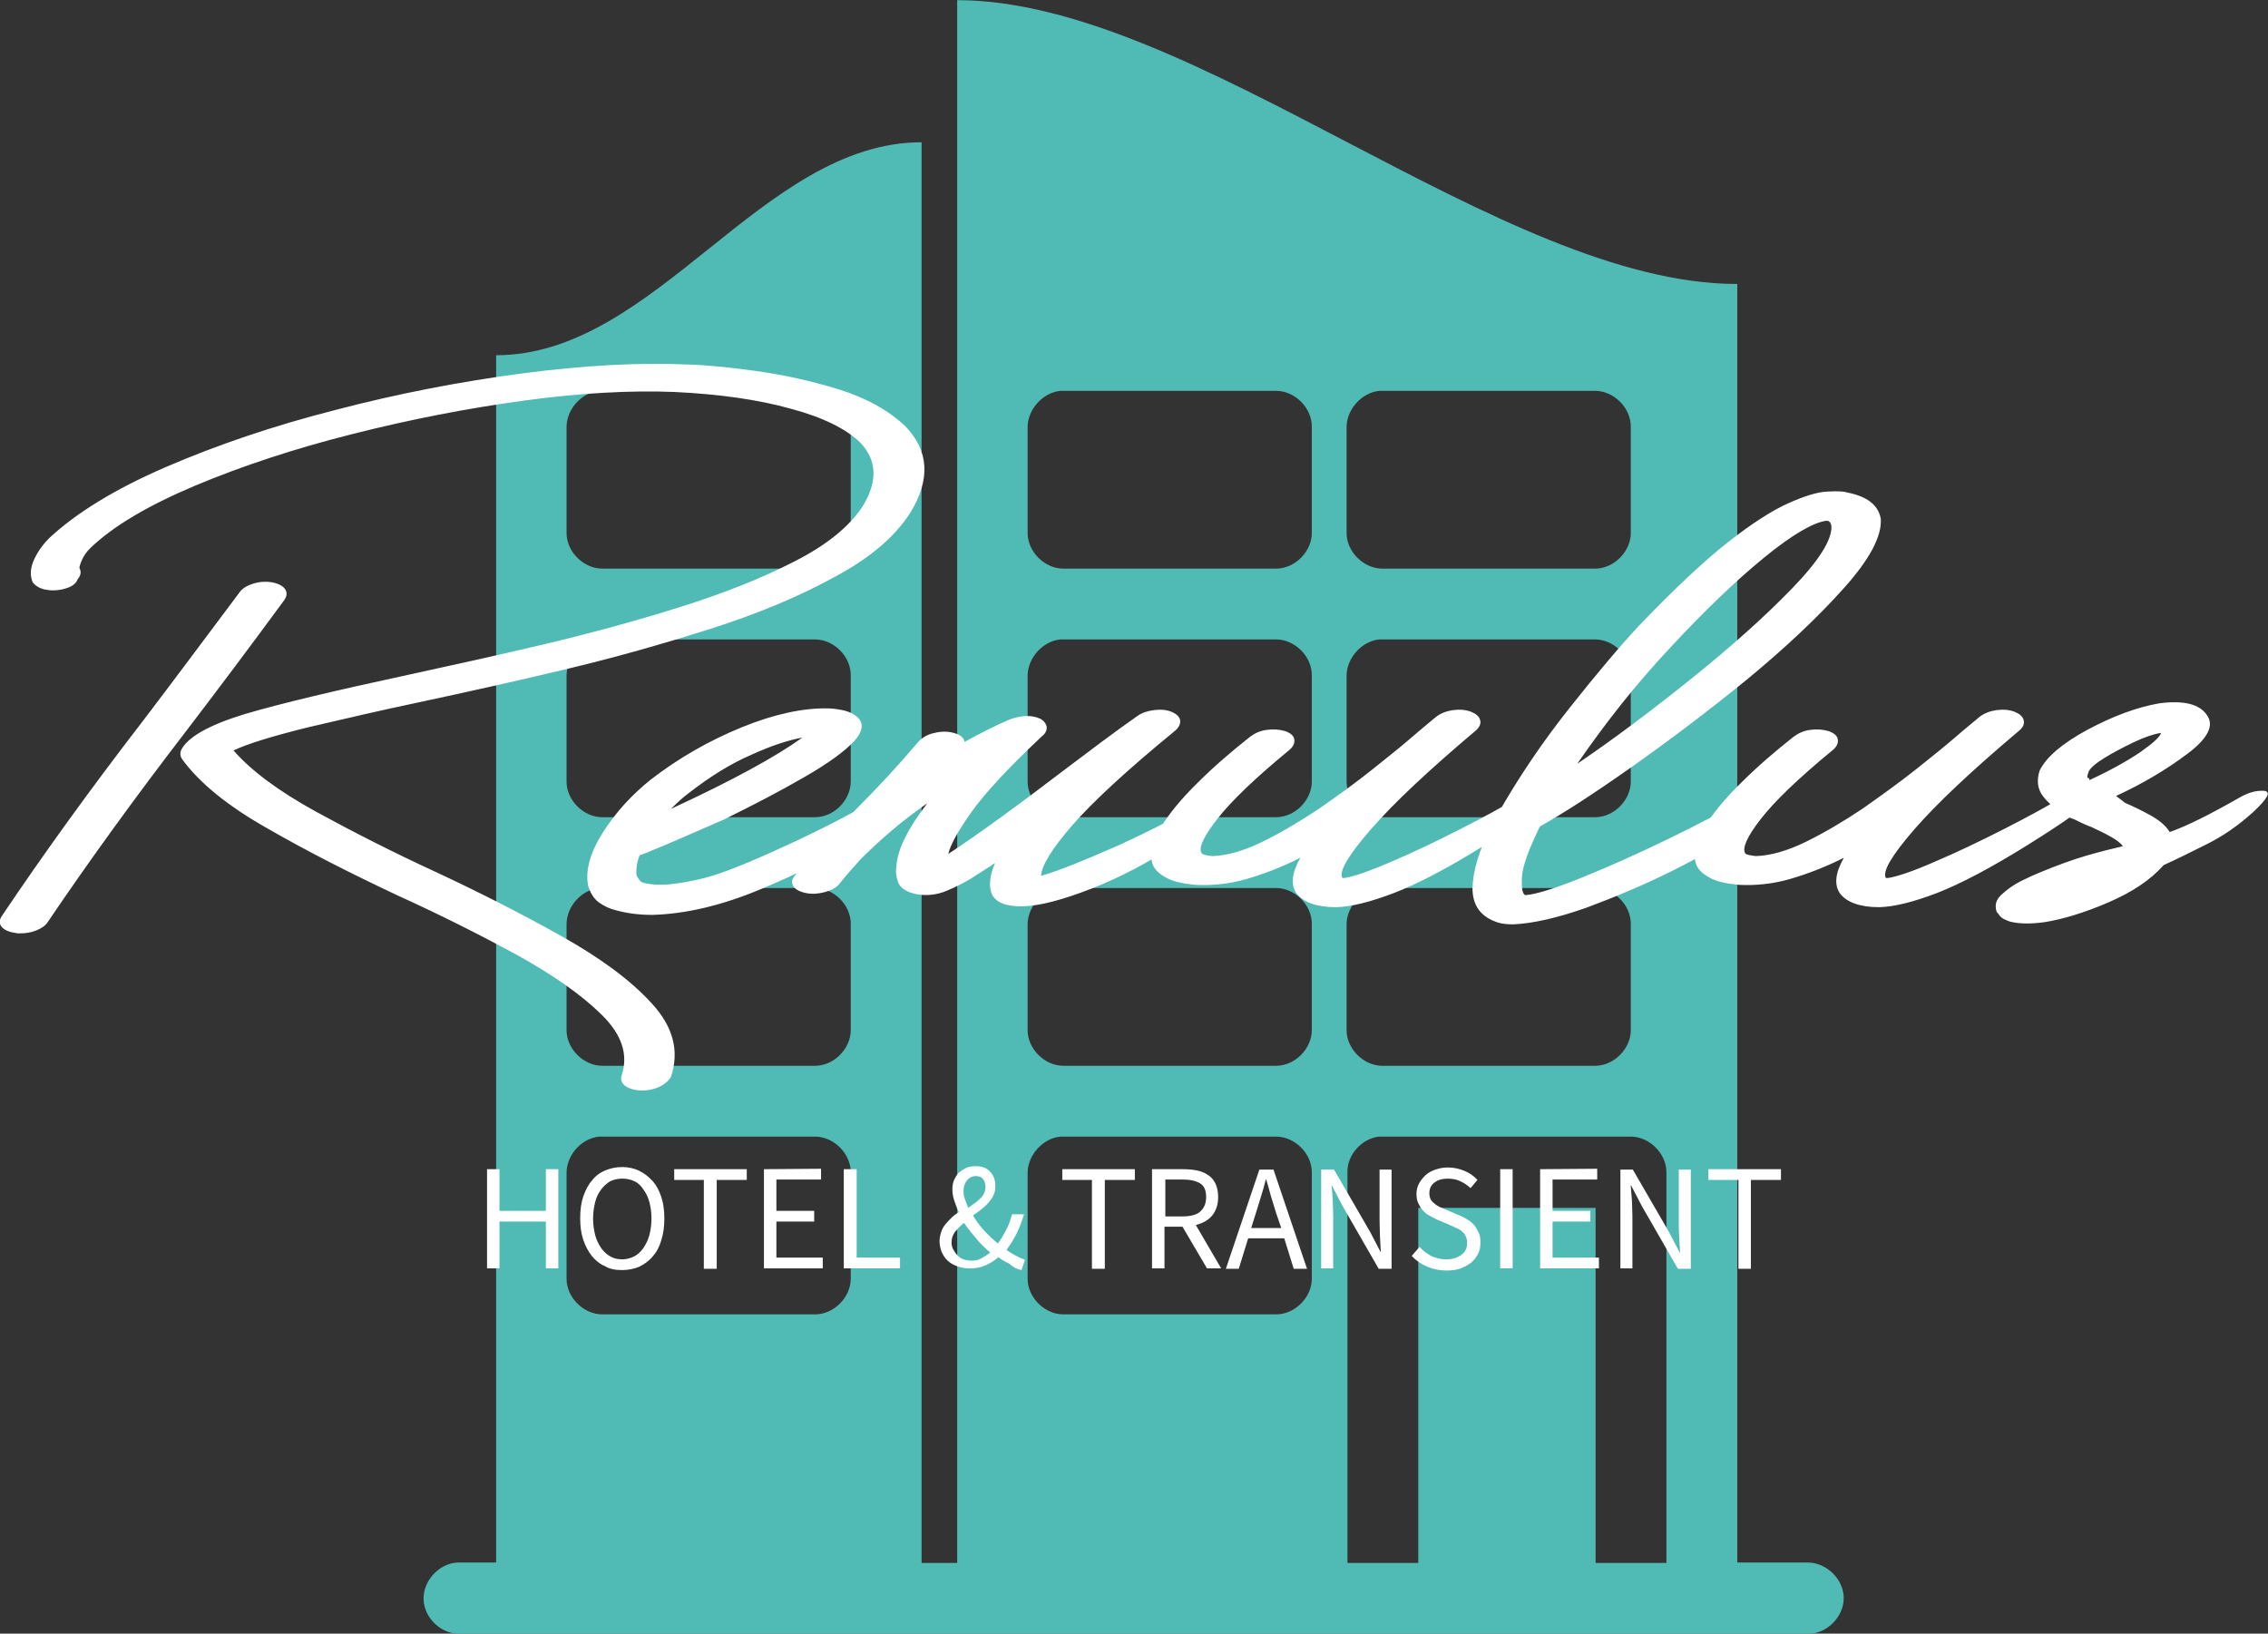<?xml version="1.0" encoding="utf-8"?>
<!-- Generator: Adobe Illustrator 26.3.0, SVG Export Plug-In . SVG Version: 6.00 Build 0)  -->
<svg version="1.1"
	 id="Layer_1" xmlns:cc="http://creativecommons.org/ns#" xmlns:inkscape="http://www.inkscape.org/namespaces/inkscape" xmlns:sodipodi="http://sodipodi.sourceforge.net/DTD/sodipodi-0.dtd" xmlns:dc="http://purl.org/dc/elements/1.1/" xmlns:svg="http://www.w3.org/2000/svg" xmlns:rdf="http://www.w3.org/1999/02/22-rdf-syntax-ns#"
	 xmlns="http://www.w3.org/2000/svg" xmlns:xlink="http://www.w3.org/1999/xlink" x="0px" y="0px" viewBox="0 0 528.3 380.5"
	 style="enable-background:new 0 0 528.3 380.5;" xml:space="preserve">
<rect x="0" y="0" width="528.3" height="380.5" fill="#333333" stroke="none"/>
<style type="text/css">
	.st0{fill:#50BBB5;}
	.st1{fill:#FFFFFF;}
</style>
<g transform="matrix(1,0,0,1,33.57,0)">
	<g>
		<g transform="translate(0,-952.362)">
			<path class="st0" d="M189.4,952.4v364h-8.3V985.5c-37.2,0-61.9,49.6-99.1,49.6v281.2c-3,0-6.1,0-9,0c-4.3,0.2-8.1,4.3-7.9,8.7
				s4.3,8.1,8.6,7.9h313.8c4.4,0.1,8.4-3.9,8.4-8.3s-4-8.3-8.4-8.3h-16.4v-297.8C316.1,1018.6,244.4,952.4,189.4,952.4z M106,1043.4
				c16.7,0,33.6,0,50.3,0c4.3,0,8.3,3.9,8.3,8.3v24.8c0,4.3-3.9,8.3-8.3,8.3h-49.6c-4.3,0-8.3-3.9-8.3-8.3v-24.8
				C98.5,1047.6,101.9,1043.8,106,1043.4z M213.4,1043.4c16.7,0,33.6,0,50.3,0c4.3,0,8.3,3.9,8.3,8.3v24.8c0,4.3-3.9,8.3-8.3,8.3
				h-49.6c-4.3,0-8.3-3.9-8.3-8.3v-24.8C205.9,1047.6,209.4,1043.8,213.4,1043.4z M287.7,1043.4c16.7,0,33.6,0,50.3,0
				c4.3,0,8.3,3.9,8.3,8.3v24.8c0,4.3-3.9,8.3-8.3,8.3h-49.6c-4.3,0-8.3-3.9-8.3-8.3v-24.8C280.2,1047.6,283.7,1043.8,287.7,1043.4
				L287.7,1043.4z M106,1101.3c16.7,0,33.6,0,50.3,0c4.3,0,8.3,3.9,8.3,8.3v24.8c0,4.3-3.9,8.3-8.3,8.3h-49.6
				c-4.3,0-8.3-3.9-8.3-8.3v-24.8C98.5,1105.5,101.9,1101.7,106,1101.3z M213.4,1101.3c16.7,0,33.6,0,50.3,0c4.3,0,8.3,3.9,8.3,8.3
				v24.8c0,4.3-3.9,8.3-8.3,8.3h-49.6c-4.3,0-8.3-3.9-8.3-8.3v-24.8C205.9,1105.5,209.4,1101.7,213.4,1101.3z M287.7,1101.3
				c16.7,0,33.6,0,50.3,0c4.3,0,8.3,3.9,8.3,8.3v24.8c0,4.3-3.9,8.3-8.3,8.3h-49.6c-4.3,0-8.3-3.9-8.3-8.3v-24.8
				C280.2,1105.5,283.7,1101.7,287.7,1101.3L287.7,1101.3z M106,1159.2c16.7,0,33.6,0,50.3,0c4.3,0,8.3,3.9,8.3,8.3v24.8
				c0,4.3-3.9,8.3-8.3,8.3h-49.6c-4.3,0-8.3-3.9-8.3-8.3v-24.8C98.5,1163.4,101.9,1159.6,106,1159.2z M213.4,1159.2
				c16.7,0,33.6,0,50.3,0c4.3,0,8.3,3.9,8.3,8.3v24.8c0,4.3-3.9,8.3-8.3,8.3h-49.6c-4.3,0-8.3-3.9-8.3-8.3v-24.8
				C205.9,1163.4,209.4,1159.6,213.4,1159.2z M287.7,1159.2c16.7,0,33.6,0,50.3,0c4.3,0,8.3,3.9,8.3,8.3v24.8c0,4.3-3.9,8.3-8.3,8.3
				h-49.6c-4.3,0-8.3-3.9-8.3-8.3v-24.8C280.2,1163.4,283.7,1159.6,287.7,1159.2L287.7,1159.2z M106,1217.1c16.7,0,33.6,0,50.3,0
				c4.3,0,8.3,3.9,8.3,8.3v24.8c0,4.3-3.9,8.3-8.3,8.3h-49.6c-4.3,0-8.3-3.9-8.3-8.3v-24.8C98.5,1221.3,101.9,1217.5,106,1217.1z
				 M213.4,1217.1c16.7,0,33.6,0,50.3,0c4.3,0,8.3,3.9,8.3,8.3v24.8c0,4.3-3.9,8.3-8.3,8.3h-49.6c-4.3,0-8.3-3.9-8.3-8.3v-24.8
				C205.9,1221.3,209.4,1217.5,213.4,1217.1z M287.7,1217.1c19.5,0,39.1,0,58.6,0c4.3,0,8.3,3.9,8.3,8.3v91h-16.5v-82.7h-41.3v82.7
				h-16.5v-91C280.2,1221.3,283.7,1217.5,287.7,1217.1L287.7,1217.1z"/>
		</g>
	</g>
</g>
<g transform="translate(0,28.796)">
	<g transform="matrix(1,0,0,1,0,0)">
		<g transform="scale(1)">
			<g>
				<path class="st1" d="M14.8,108.4L14.8,108.4c-1.6,0.4-3,0.4-4.4,0.1c-1.3-0.3-2.2-0.9-2.8-1.7l0,0c-0.7-1.7-0.5-3.5,0.4-5.4
					s2.1-3.5,3.4-4.8l0,0c6.3-5.9,15.4-11.5,27.2-16.6s25-9.6,39.5-13.3c14.5-3.8,29-6.6,43.4-8.5s27.3-2.6,38.6-2.1l0,0
					c4.1,0.1,9.4,0.6,15.9,1.5s12.9,2.3,19.4,4.3c6.4,2,11.6,4.9,15.5,8.6l0,0c5.5,5.7,5.9,12.4,1.1,20.2l0,0
					c-3.6,5.6-9.5,10.6-17.8,15c-8.2,4.5-17.8,8.5-28.8,12s-22.3,6.7-34.1,9.5s-23,5.3-33.8,7.6l0,0c-8.6,1.8-17.1,3.8-25.7,5.8
					c-8.5,2.1-14.3,3.9-17.4,5.4l0,0c4.1,4.7,10.4,9.4,19.1,14.2c8.6,4.7,18,9.5,28,14.1l0,0c10.3,4.8,20.1,9.8,29.2,14.9
					s16.2,10.3,21.1,15.7c5,5.4,6.5,11.1,4.5,17.1l0,0c-0.5,0.9-1.4,1.7-2.6,2.3c-1.3,0.6-2.6,0.9-4.1,0.9l0,0c-0.2,0-0.3,0-0.4,0
					l0,0c-1.6-0.1-2.8-0.5-3.6-1.1s-1.1-1.5-0.8-2.4l0,0c1.6-4.8,0.1-9.5-4.7-14.2s-11.4-9.3-19.9-14c-8.5-4.6-17.6-9.2-27.3-13.6
					l0,0c-11.3-5.3-21.5-10.5-30.7-15.8c-9.2-5.2-15.8-10.6-19.8-16.1l0,0c-0.4-0.6-0.5-1.3-0.2-2.1l0,0c1.5-3,6.4-5.8,14.9-8.4
					c8.5-2.5,21.2-5.5,37.9-9.1l0,0c10.1-2.2,20.6-4.5,31.6-7.1s21.6-5.5,31.8-8.7s19-6.7,26.6-10.6c7.5-3.8,12.8-8.1,15.9-12.8l0,0
					c3.6-5.8,3.4-10.8-0.5-14.9l0,0c-3.3-3.2-8.7-5.9-16.2-7.9c-7.5-2.1-16.6-3.4-27.1-3.9l0,0c-10.1-0.4-21.7,0.2-35,2
					c-13.2,1.8-26.6,4.4-40,7.8c-13.5,3.4-25.6,7.4-36.6,12C34.6,88.9,26.4,93.7,21,98.9l0,0c-0.9,0.9-1.5,1.8-1.9,2.7
					c-0.4,0.9-0.6,1.6-0.6,1.9l0,0c0.5,0.9,0.3,1.8-0.4,2.6C17.6,107.4,16.4,108,14.8,108.4z M3.6,188.5L3.6,188.5
					c-1.5-0.2-2.6-0.7-3.2-1.4s-0.6-1.6,0-2.5l0,0c9.6-14.3,20.5-29.4,32.6-45.1l0,0c7.1-9.3,14.6-19.4,22.7-30.2l0,0
					c0.6-0.9,1.6-1.6,3.1-2.1s3-0.6,4.4-0.4l0,0c1.6,0.3,2.6,0.8,3.2,1.6c0.5,0.8,0.5,1.6-0.2,2.6l0,0c-8,10.9-15.6,21-22.7,30.3
					l0,0c-12,15.6-22.8,30.5-32.4,44.7l0,0c-0.5,0.8-1.4,1.4-2.6,1.9s-2.5,0.7-3.8,0.7l0,0C4.3,188.6,3.9,188.6,3.6,188.5z
					 M150.4,169.9L150.4,169.9c-0.5,0.2-1,0.4-1.4,0.5l0,0c-0.7,1.8-0.9,3.4-0.7,4.8l0,0c0.2,0.3,0.4,0.6,0.6,0.9s0.5,0.6,0.9,0.7
					l0,0c2.2,0.6,4.8,0.6,7.7,0.2c2.9-0.4,5.7-1,8.4-1.8l0,0c4.8-1.5,11.4-4.3,19.7-8.2s14.6-7.3,18.8-9.9l0,0
					c1.3-0.7,2.5-1,3.6-0.6c1.1,0.3,0.8,1.5-0.7,3.6s-4.7,4.7-9.6,7.9c-4.9,3.2-11.8,6.7-20.7,10.4s-17.3,5.7-25.1,5.9l0,0
					c-3.2,0-6-0.4-8.5-1.1l0,0c-1.3-0.3-2.6-0.9-3.9-1.8c-1.2-0.9-2-2.2-2.5-3.9l0,0c-0.7-3.6,0.5-7.8,3.5-12.5s6.8-8.8,11.2-12.3
					l0,0c6.5-5,13.5-9,21.1-12.1s14.3-4.5,20-4.4l0,0c0.7,0,1.9,0.1,3.4,0.4s2.8,0.9,3.8,1.9l0,0c1.2,1.4,0.9,3.1-0.9,5.2l0,0
					c-2.3,2.5-6.3,5.4-11.9,8.6c-5.7,3.3-11.9,6.5-18.6,9.8C161.9,165,155.9,167.7,150.4,169.9z M160.6,155.8L160.6,155.8
					c-1.5,1.1-2.9,2.4-4.3,3.8l0,0c14.3-6.6,24.5-12.2,30.6-16.6l0,0c-3.3,0.6-7.3,1.9-12.1,4.1C170,149.2,165.4,152.1,160.6,155.8z
					 M231,179.4L231,179.4c-0.7-1.9-0.5-4.3,0.8-7.2l0,0c-2.2,1.5-4.2,2.7-5.9,3.8l0,0c-1.5,0.9-3.3,1.8-5.4,2.7
					c-2.2,0.9-4.5,1.2-6.9,0.8l0,0c-2.5-0.5-3.9-1.5-4.4-2.8c-0.5-1.4-0.6-2.6-0.4-3.7l0,0c0.2-3.8,2.6-8.7,7.2-14.7l0,0
					c-5.5,3.8-10.7,8.2-15.6,13.1l0,0c-1.7,1.9-3.4,3.8-4.9,5.7l0,0c-0.7,0.9-1.9,1.5-3.4,1.9s-3,0.5-4.4,0.2l0,0
					c-1.5-0.3-2.5-0.9-2.9-1.6c-0.5-0.8-0.4-1.6,0.4-2.5l0,0c1.7-2.2,3.6-4.3,5.6-6.4l0,0c3-3.2,6-6.4,9-9.4l0,0
					c5-5,9.7-10.1,14.1-15.3l0,0c0.8-0.9,1.9-1.6,3.4-2s3-0.5,4.4-0.2l0,0c1.8,0.4,2.8,1.1,3,2.2l0,0c3.8-2.1,7.2-3.8,10.2-5.1l0,0
					c1.2-0.5,2.4-0.8,3.8-0.9c1.3-0.1,2.5,0.1,3.6,0.6l0,0c0.9,0.5,1.4,1.2,1.5,1.9s-0.2,1.5-1.1,2.2l0,0
					c-8,7.5-13.5,13.5-16.6,17.9s-4.8,7.6-5.2,9.5l0,0c7.4-4.9,16.2-11.3,26.4-19.1l0,0c6.5-4.9,12.3-9.3,17.6-13l0,0
					c1.1-0.8,2.4-1.2,3.9-1.4s2.9-0.1,4.1,0.4l0,0c1.2,0.5,1.9,1.2,2,2s-0.3,1.7-1.3,2.5l0,0c-11.1,9.1-19,16.4-23.8,21.9
					s-7.2,9.5-7.3,11.8l0,0c4.2-1.2,10.1-3.6,17.8-7c7.7-3.5,14.7-7.1,21-11l0,0c1.2-0.8,2.4-1.1,3.7-1.1s1.3,1,0.2,2.7
					c-1.2,1.8-4.9,4.8-11.4,9.1c-6.4,4.3-13,7.7-19.6,10.3c-6.7,2.6-12,4-15.9,4.1l0,0c-0.2,0-0.4,0-0.5,0l0,0
					C234.1,182.3,231.9,181.3,231,179.4z M359.9,157.8L359.9,157.8c-0.5,1.3-5.1,4.6-13.8,10.1c-8.8,5.5-15.9,9.2-21.4,11.3
					s-9.9,3.2-13.4,3.3l0,0c-0.1,0-0.1,0-0.1,0l0,0c-4.5,0-7.5-1.1-9.2-3.2l0,0c-1.4-2-1.1-4.8,0.9-8.3l0,0
					c-4.2,2.1-8.3,3.7-12.4,4.9s-8.1,1.6-12.1,1.4l0,0c-3-0.3-5.3-0.8-6.8-1.7c-1.5-0.8-2.4-1.7-2.9-2.6l0,0
					c-1.1-2.4-0.6-5.3,1.4-8.7c2.1-3.4,5-7,8.9-10.8c3.8-3.8,7.9-7.3,12.2-10.7l0,0c1.1-0.8,2.3-1.4,3.9-1.6c1.5-0.2,3-0.1,4.3,0.3
					l0,0c1.3,0.5,2,1.1,2.1,2s-0.3,1.7-1.3,2.5l0,0c-7.9,6.5-13.4,11.8-16.6,15.9c-3.2,4.1-4.5,6.8-3.7,8l0,0c0,0.1,0.1,0.1,0.2,0.2
					c0.1,0.1,0.2,0.1,0.5,0.2c0.2,0.1,0.6,0.1,1,0.2l0,0c0.3,0,0.5,0.1,0.8,0.1l0,0c3.4-0.1,7.3-1.2,11.6-3.3
					c4.3-2.1,8.7-4.7,13.2-7.7c4.5-3.1,8.6-6.1,12.5-9.2s7-5.6,9.3-7.6l0,0c2.3-2,4.2-3.5,5.6-4.7l0,0c1.1-0.8,2.4-1.3,3.9-1.5
					s2.9-0.1,4.2,0.4l0,0c1.2,0.5,1.9,1.1,2.1,2c0.2,0.8-0.2,1.7-1.2,2.5l0,0c-10.9,9.2-19,16.8-24.3,22.9s-7.5,9.9-6.6,11.3l0,0
					c0,0,0,0,0.1,0l0,0c0.1,0,0.3,0,0.4,0l0,0l0,0l0,0l0,0l0,0c2-0.3,5.6-1.5,10.9-3.8c5.2-2.2,10.6-4.8,16.1-7.6s9.9-5.2,13.1-7.2
					l0,0c1.3-0.7,2.8-1.1,4.4-1.2C359.6,156,360.2,156.6,359.9,157.8z M430.2,85.9L430.2,85.9c4.7,0.9,7.3,2.9,7.9,6.1l0,0
					c0.3,4.1-2.6,9.5-8.6,16.2S416,122,406.9,129.5c-9.1,7.4-18.1,14.2-26.9,20.4s-15.9,10.8-21.3,13.8l0,0
					c-2.7,5.5-4.1,9.5-4.2,11.9s0.1,3.8,0.8,4.1l0,0c2.6-0.2,7-1.6,13.2-4.1s12.9-5.5,19.9-8.9c7.1-3.4,13.1-6.6,18.1-9.6l0,0
					c0.9-0.5,2.1-0.8,3.6-0.9s2.3,0.5,2.3,1.6l0,0c-0.1,1.4-2.3,3.6-6.5,6.7c-4.3,3.1-9.7,6.2-16.3,9.5s-13.3,6.1-20,8.6
					c-6.8,2.4-12.5,3.7-17.1,3.9l0,0c-1.3,0-2.5-0.1-3.5-0.4l0,0c-4.1-1.3-6-4-6-8c0.1-4,1.5-8.8,4.3-14.3l0,0c-0.2-1.1,0.3-2,1.6-3
					l0,0c4.7-8.3,10.2-16.5,16.7-24.7s12-14.7,16.5-19.5l0,0c8-8.3,14.8-14.7,20.4-19.1s10.3-7.4,14.1-9.1s6.8-2.6,9-2.7
					S429.4,85.6,430.2,85.9z M367.4,149.1L367.4,149.1c8.7-5.9,17.6-12.6,26.8-20s16.9-14.3,23.2-20.8s9.4-11.4,9.2-14.6l0,0
					c-0.1-0.5-0.3-0.9-0.5-1c-0.2-0.2-0.5-0.2-0.7-0.2l0,0c-3,0.4-7.9,3.2-14.5,8.6s-13.9,12.4-21.7,20.8
					C381.2,130.4,374.1,139.4,367.4,149.1z M486.4,157.8L486.4,157.8c-0.5,1.3-5.1,4.6-13.9,10.1s-15.9,9.2-21.3,11.3
					c-5.5,2.1-9.9,3.2-13.4,3.3l0,0c-0.1,0-0.1,0-0.1,0l0,0c-4.4,0-7.5-1.1-9.1-3.2l0,0c-1.4-2-1.1-4.8,0.9-8.3l0,0
					c-4.2,2.1-8.3,3.7-12.4,4.9s-8.1,1.6-12.1,1.4l0,0c-3-0.3-5.3-0.8-6.8-1.7c-1.5-0.8-2.4-1.7-2.9-2.6l0,0
					c-1.1-2.4-0.6-5.3,1.4-8.7c2.1-3.4,5-7,8.9-10.8c3.8-3.8,7.9-7.3,12.2-10.7l0,0c1.1-0.8,2.3-1.4,3.9-1.6
					c1.5-0.2,2.9-0.1,4.3,0.3l0,0c1.3,0.5,2,1.1,2.1,2s-0.3,1.7-1.3,2.5l0,0c-7.9,6.5-13.4,11.8-16.6,15.9c-3.2,4.1-4.4,6.8-3.7,8
					l0,0c0,0.1,0.1,0.1,0.2,0.2c0.1,0.1,0.3,0.1,0.5,0.2c0.3,0.1,0.6,0.1,1,0.2l0,0c0.3,0,0.5,0.1,0.8,0.1l0,0
					c3.4-0.1,7.3-1.2,11.6-3.3c4.3-2.1,8.7-4.7,13.2-7.7c4.4-3.1,8.6-6.1,12.5-9.2s7-5.6,9.3-7.6l0,0c2.3-2,4.2-3.5,5.6-4.7l0,0
					c1.1-0.8,2.4-1.3,3.9-1.5s2.9-0.1,4.2,0.4l0,0c1.2,0.5,1.9,1.1,2.1,2s-0.2,1.7-1.2,2.5l0,0c-10.9,9.2-19,16.8-24.3,22.9
					s-7.5,9.9-6.6,11.3l0,0c0,0,0,0,0.1,0l0,0c0.1,0,0.3,0,0.4,0l0,0l0,0l0,0l0,0l0,0c2-0.3,5.7-1.5,10.9-3.8
					c5.2-2.2,10.6-4.8,16.1-7.6s9.9-5.2,13.2-7.2l0,0c1.3-0.7,2.8-1.1,4.4-1.2C486.1,156,486.7,156.6,486.4,157.8z M465.1,183.6
					L465.1,183.6c-0.5-1.5-0.2-2.8,1.1-4s2.8-2.3,4.6-3.2c1.8-0.9,3.2-1.5,4.4-2l0,0c4.1-1.7,7.7-3,10.8-3.9s5.9-1.6,8.5-2.2l0,0
					c-0.5-0.7-1.4-1.4-2.8-2.2s-2.9-1.5-4.6-2.3l0,0c-0.1,0-0.2-0.1-0.3-0.1l0,0c-1.3-0.5-2.5-1.1-3.7-1.7l0,0
					c-0.7-0.2-1.4-0.5-2-0.9l0,0c-0.2-0.2-0.5-0.4-0.8-0.6l0,0c-2-1.2-3.5-2.6-4.6-4.1c-1.1-1.6-1.3-3.5-0.6-5.7l0,0
					c1.5-3.1,5.2-6.3,11.1-9.5c6-3.2,11.6-5.3,16.9-6.2l0,0c5.6-0.7,9.3,0.2,11,2.8l0,0c1.7,2.4,0.2,5.4-4.6,9
					c-4.8,3.6-10.3,6.9-16.6,9.8l0,0c1.3,1,2,1.5,2,1.5l0,0c0,0,0,0,0.1,0.1l0,0c2.1,0.9,4.1,1.9,6.1,3c1.9,1.1,3.4,2.3,4.3,3.8l0,0
					c4-1.4,9.4-4.1,16.4-8.1l0,0c2.1-1.2,3.9-1.6,5.6-1.5c1.7,0.2,0.8,1.8-2.5,4.9c-3.4,3.1-7,5.6-10.8,7.5s-7.2,3.6-10.1,4.9l0,0
					c-3,3.4-7.3,6.3-12.9,8.7s-10.5,3.9-14.9,4.6l0,0c-1.5,0.2-2.9,0.3-4,0.3l0,0c-1.8,0-3.2-0.2-4.2-0.5c-1-0.4-1.7-0.7-2.1-1.2
					C465.6,184.2,465.4,183.9,465.1,183.6z M486.6,152.4L486.6,152.4l0.1,0.5c4.8-2.2,8.7-4.4,11.7-6.4c3-2.1,4.7-3.6,5-4.6l0,0
					c-1.8,0.3-3.9,1-6.4,2.2s-4.8,2.4-6.9,3.7s-3.3,2.4-3.6,3.2l0,0C486.1,152.1,486.1,152.6,486.6,152.4z"/>
			</g>
		</g>
	</g>
	<g transform="matrix(1,0,0,1,38.55,63.628)">
		<g transform="scale(1, 1)">
			<g transform="scale(1)">
				<path class="st1" d="M74.9,179.9V203h2.9v-10.9h10.8V203h2.9v-23.1h-2.9v9.7H77.8v-9.7H74.9z M106.4,203.4c1.4,0,2.8-0.3,4-0.8
					c1.2-0.6,2.3-1.4,3.1-2.4c0.9-1,1.6-2.3,2-3.8c0.5-1.5,0.7-3.2,0.7-5s-0.2-3.5-0.7-5s-1.1-2.7-2-3.7s-1.9-1.8-3.1-2.4
					s-2.6-0.9-4-0.9c-1.5,0-2.8,0.3-4,0.8s-2.3,1.3-3.1,2.4c-0.9,1-1.5,2.3-2,3.7c-0.5,1.5-0.7,3.1-0.7,5s0.2,3.5,0.7,5
					s1.2,2.8,2,3.8c0.9,1.1,1.9,1.9,3.1,2.4C103.5,203.2,104.9,203.4,106.4,203.4z M106.4,200.9c-1,0-2-0.2-2.8-0.7
					c-0.8-0.4-1.5-1.1-2.1-1.9c-0.6-0.9-1.1-1.9-1.4-3c-0.3-1.2-0.5-2.5-0.5-3.9s0.2-2.7,0.5-3.9s0.8-2.1,1.4-2.9s1.3-1.4,2.1-1.9
					c0.9-0.4,1.8-0.6,2.8-0.6s2,0.2,2.8,0.6c0.9,0.4,1.6,1.1,2.1,1.9c0.6,0.8,1.1,1.8,1.4,2.9s0.5,2.4,0.5,3.9
					c0,1.4-0.2,2.8-0.5,3.9s-0.8,2.1-1.4,3c-0.6,0.8-1.3,1.5-2.1,1.9C108.4,200.6,107.4,200.9,106.4,200.9z M125.4,182.4v20.7h3
					v-20.7h7v-2.5h-16.9v2.5H125.4L125.4,182.4z M139.4,179.9V203h13.7v-2.5h-10.8v-8.4h8.8v-2.5h-8.8v-7.3h10.4v-2.5L139.4,179.9
					L139.4,179.9z M158,179.9V203h13.1v-2.5H161v-20.6H158z M183.1,196.9c0-0.9,0.3-1.7,0.8-2.4c0.6-0.7,1.2-1.4,2.1-2.1
					c0.8,1.2,1.8,2.4,2.8,3.6s2.1,2.3,3.3,3.3c-0.7,0.6-1.4,1-2.1,1.4s-1.5,0.5-2.3,0.5c-0.6,0-1.2-0.1-1.8-0.3s-1-0.5-1.4-0.9
					s-0.7-0.9-1-1.4S183.1,197.5,183.1,196.9z M185.9,184.9c0-1,0.3-1.8,0.8-2.4s1.2-1,2.1-1c0.8,0,1.4,0.3,1.7,0.8
					c0.4,0.5,0.5,1.1,0.5,1.8c0,0.5-0.1,1-0.3,1.4s-0.5,0.9-0.9,1.2c-0.4,0.4-0.8,0.8-1.3,1.1c-0.5,0.4-1,0.7-1.5,1.1
					c-0.3-0.7-0.6-1.4-0.8-2.1C185.9,186.2,185.9,185.5,185.9,184.9z M199.4,203.4l0.8-2.4c-0.6-0.2-1.3-0.5-2-0.9s-1.5-0.8-2.3-1.4
					c0.9-1.2,1.7-2.5,2.4-3.9s1.2-2.9,1.7-4.4h-2.8c-0.4,1.4-0.8,2.6-1.4,3.7s-1.2,2.2-1.9,3.1c-1.1-0.9-2.2-1.9-3.2-3
					s-1.9-2.3-2.6-3.5c0.6-0.5,1.3-0.9,1.9-1.4s1.2-1,1.7-1.6s0.9-1.1,1.2-1.8c0.3-0.6,0.4-1.3,0.4-2.1c0-1.4-0.4-2.5-1.2-3.3
					c-0.8-0.9-1.9-1.3-3.4-1.3c-0.8,0-1.5,0.1-2.2,0.4c-0.6,0.3-1.2,0.7-1.7,1.1c-0.5,0.5-0.8,1.1-1.1,1.7c-0.3,0.7-0.4,1.4-0.4,2.1
					c0,0.9,0.1,1.7,0.4,2.6s0.6,1.8,1.1,2.8c-0.6,0.4-1.2,0.8-1.7,1.3s-1,1-1.4,1.5s-0.8,1.1-1,1.8c-0.2,0.6-0.4,1.4-0.4,2.1
					c0,0.9,0.2,1.8,0.5,2.6c0.4,0.8,0.8,1.5,1.4,2c0.6,0.6,1.4,1,2.2,1.3s1.8,0.5,2.9,0.5c1.4,0,2.6-0.2,3.7-0.7s2.1-1.1,3-1.9
					c0.9,0.7,1.9,1.2,2.7,1.6C197.6,202.9,198.5,203.2,199.4,203.4z M215.8,182.4v20.7h3v-20.7h7v-2.5h-16.9v2.5H215.8L215.8,182.4z
					 M232.9,190.9v-8.6h3.9c1.8,0,3.2,0.3,4.2,0.9s1.4,1.7,1.4,3.2s-0.5,2.6-1.4,3.4s-2.4,1.1-4.2,1.1L232.9,190.9L232.9,190.9z
					 M242.6,203h3.3l-5.9-10.1c1.6-0.4,2.9-1.1,3.8-2.2s1.4-2.5,1.4-4.3c0-1.2-0.2-2.2-0.6-3.1c-0.4-0.8-0.9-1.5-1.7-2
					c-0.7-0.5-1.6-0.9-2.6-1.1s-2.1-0.3-3.3-0.3h-7.2V203h2.9v-9.7h4.2L242.6,203z M259.9,193.6h-7l1.1-3.5c0.4-1.3,0.8-2.6,1.2-3.9
					c0.4-1.3,0.8-2.6,1.1-3.9h0.1c0.4,1.4,0.8,2.7,1.1,3.9c0.4,1.3,0.8,2.6,1.2,3.9L259.9,193.6z M260.6,196l2.2,7.1h3.1l-7.8-23.1
					h-3.3l-7.8,23.1h3l2.2-7.1H260.6L260.6,196z M269.2,179.9V203h2.8v-12.1c0-1.2-0.1-2.4-0.1-3.6c-0.1-1.2-0.1-2.4-0.3-3.6h0.1
					l2.5,4.8l8.4,14.6h3V180h-2.8v12c0,1.2,0.1,2.4,0.1,3.7c0.1,1.3,0.1,2.5,0.2,3.6l0,0l-2.5-4.8l-8.4-14.5h-3L269.2,179.9
					L269.2,179.9z M292.1,198l-1.8,2.1c1,1.1,2.2,1.9,3.6,2.5s2.9,0.9,4.5,0.9c1.2,0,2.3-0.1,3.3-0.5s1.8-0.8,2.5-1.4
					s1.2-1.3,1.6-2.1s0.5-1.7,0.5-2.6s-0.1-1.6-0.4-2.2c-0.3-0.6-0.6-1.2-1-1.7s-0.9-0.9-1.5-1.3s-1.2-0.7-1.9-1l-3.3-1.4
					c-0.5-0.2-0.9-0.4-1.4-0.6c-0.4-0.2-0.9-0.5-1.2-0.8c-0.4-0.3-0.7-0.6-0.9-1s-0.3-0.9-0.3-1.4c0-1.1,0.4-1.9,1.2-2.5
					s1.8-0.9,3.1-0.9c1.1,0,2.1,0.2,2.9,0.6c0.9,0.4,1.6,0.9,2.4,1.6l1.6-1.9c-0.8-0.9-1.8-1.6-3-2.1s-2.5-0.8-3.9-0.8
					c-1.1,0-2,0.2-2.9,0.5s-1.6,0.7-2.3,1.3c-0.6,0.6-1.1,1.2-1.5,1.9c-0.4,0.8-0.6,1.6-0.6,2.4s0.1,1.6,0.4,2.2
					c0.3,0.6,0.6,1.2,1.1,1.7c0.4,0.5,0.9,0.9,1.5,1.2s1.1,0.6,1.7,0.9l3.3,1.4c0.6,0.3,1.1,0.5,1.5,0.7c0.5,0.2,0.9,0.5,1.2,0.8
					c0.4,0.3,0.6,0.6,0.8,1.1c0.2,0.4,0.3,0.9,0.3,1.5c0,1.1-0.4,2.1-1.3,2.7c-0.9,0.7-2,1.1-3.6,1.1c-1.2,0-2.4-0.3-3.5-0.8
					C293.9,199.6,292.9,198.9,292.1,198z M310.9,179.9V203h2.9v-23.1H310.9z M320.2,179.9V203h13.7v-2.5h-10.8v-8.4h8.8v-2.5h-8.8
					v-7.3h10.4v-2.5L320.2,179.9L320.2,179.9z M338.9,179.9V203h2.8v-12.1c0-1.2-0.1-2.4-0.1-3.6c-0.1-1.2-0.2-2.4-0.3-3.6h0.1
					l2.5,4.8l8.4,14.6h3V180h-2.8v12c0,1.2,0,2.4,0.1,3.7s0.1,2.5,0.2,3.6h-0.1l-2.5-4.8l-8.4-14.5h-2.9L338.9,179.9L338.9,179.9z
					 M366.4,182.4v20.7h2.9v-20.7h7v-2.5h-16.9v2.5H366.4L366.4,182.4z"/>
			</g>
		</g>
	</g>
</g>
</svg>
